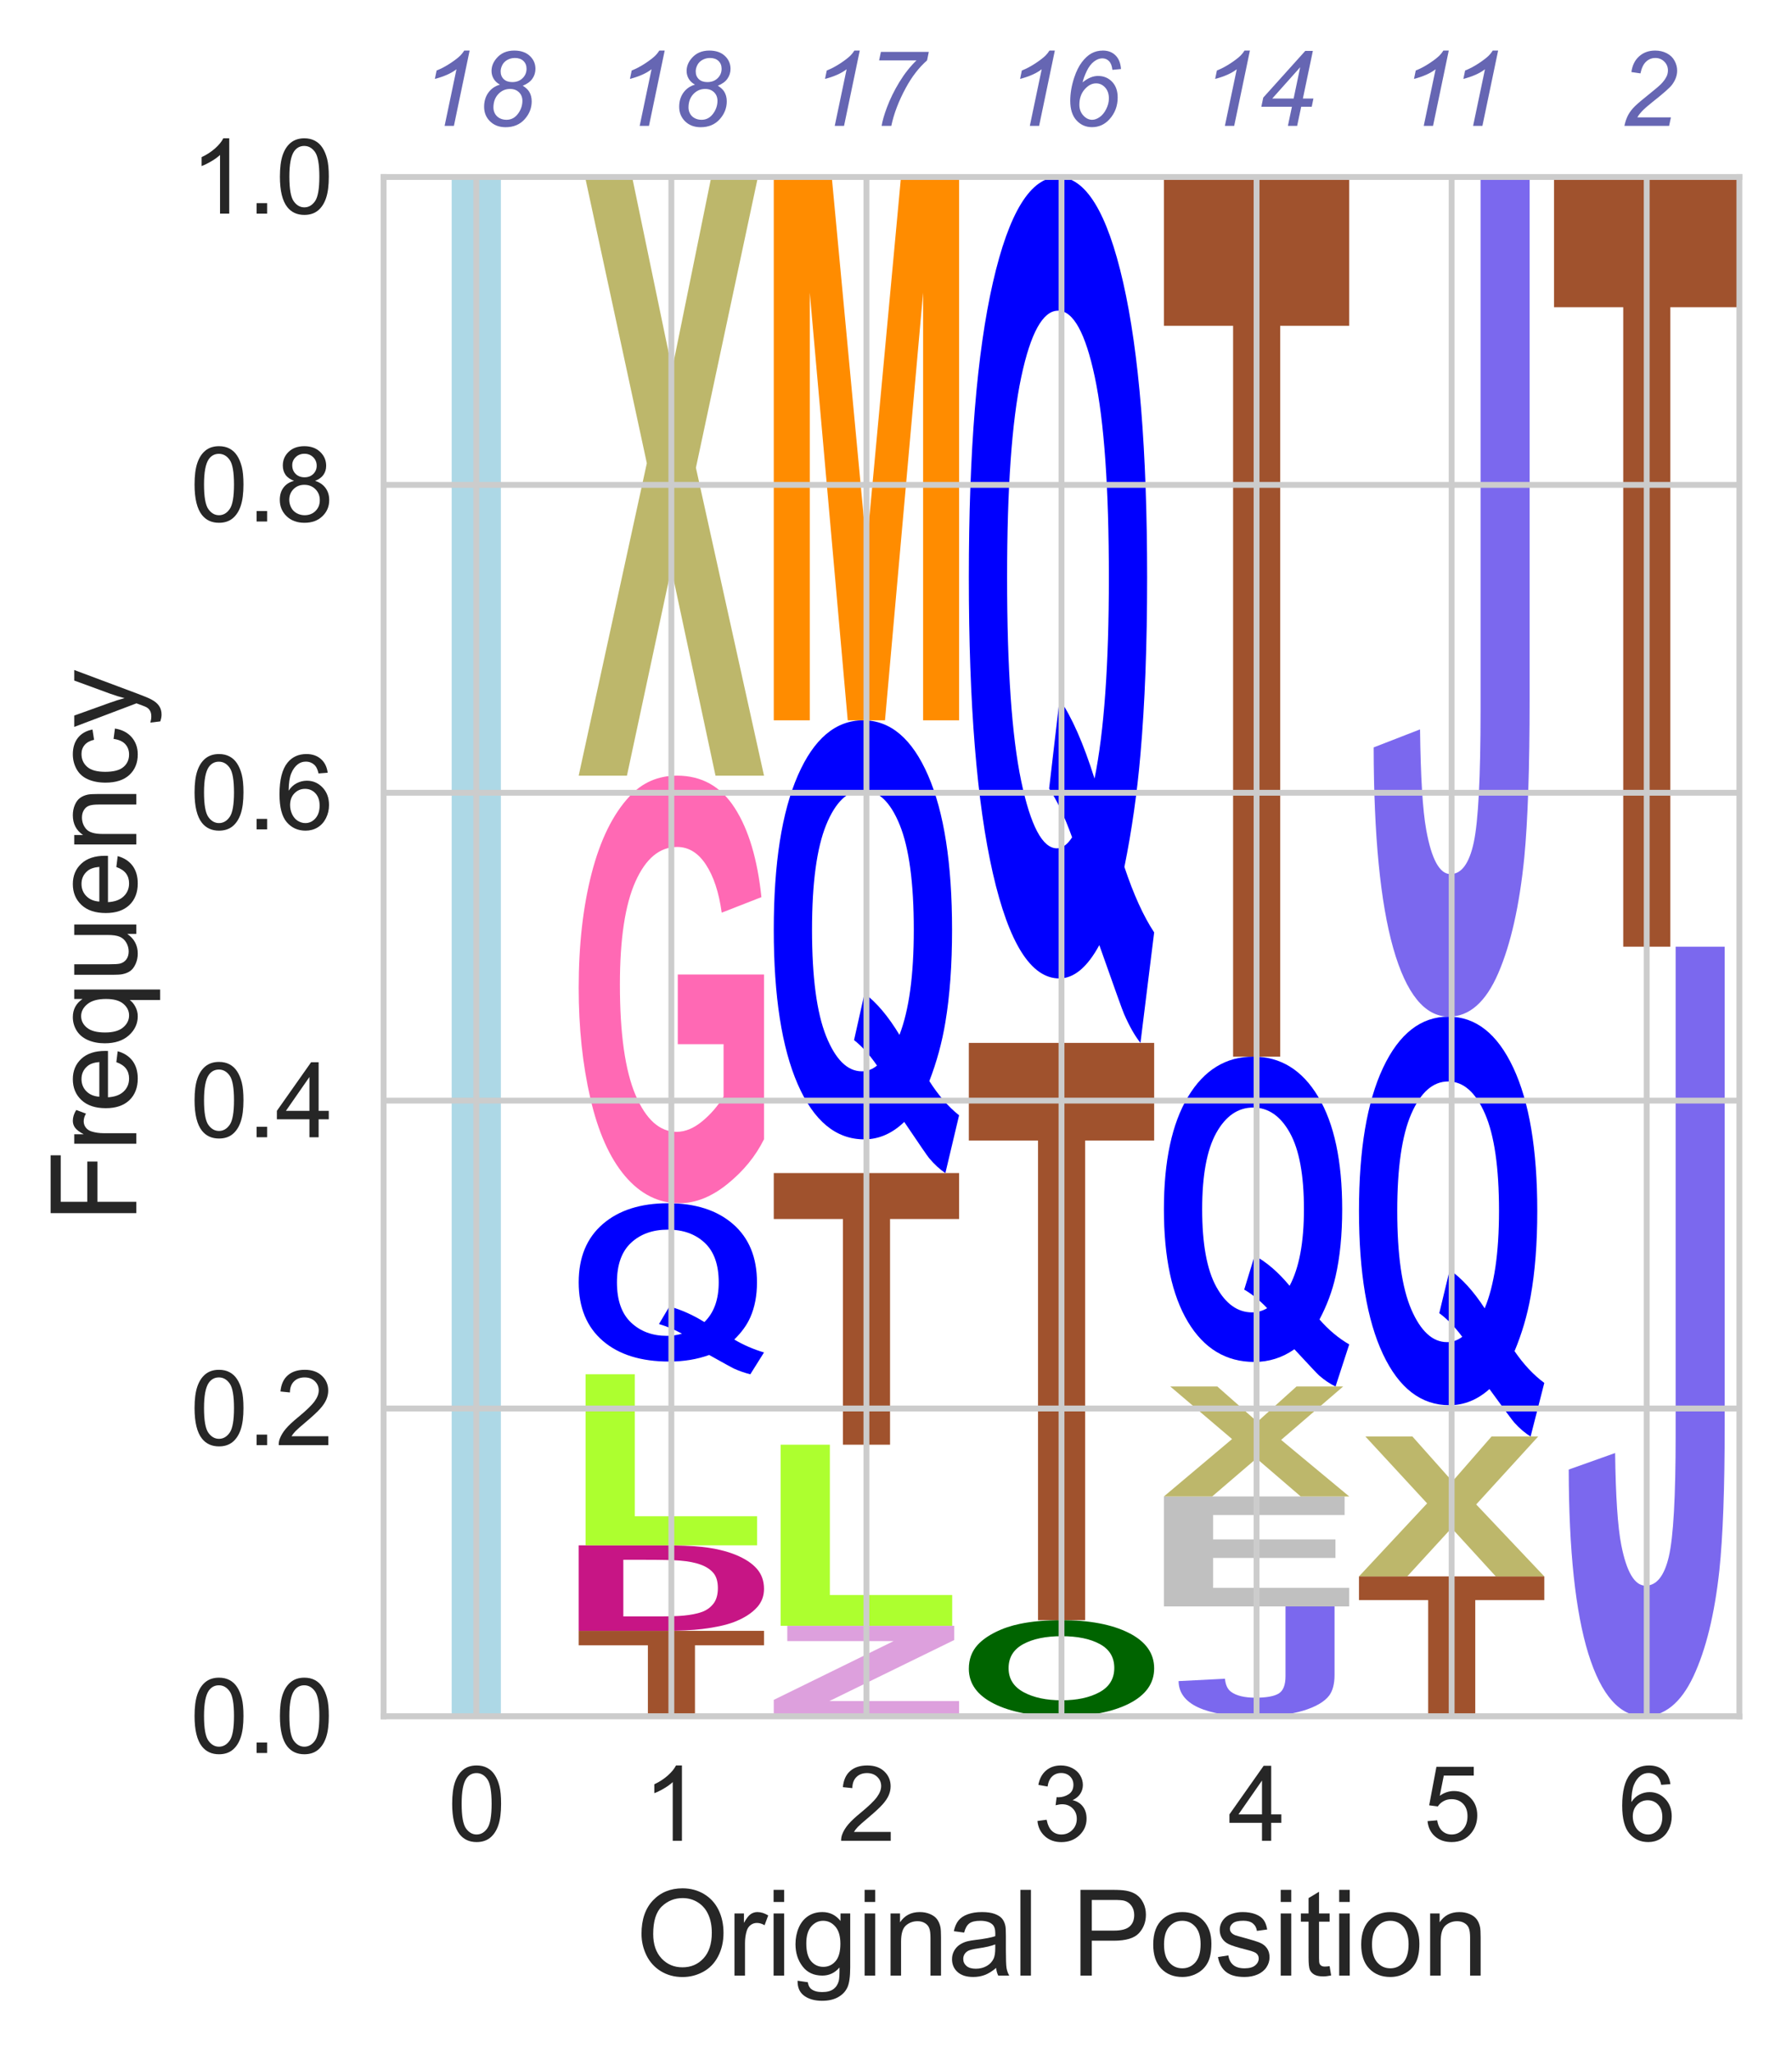 <?xml version="1.0" encoding="utf-8" standalone="no"?>
<!DOCTYPE svg PUBLIC "-//W3C//DTD SVG 1.1//EN"
  "http://www.w3.org/Graphics/SVG/1.1/DTD/svg11.dtd">
<svg xmlns:xlink="http://www.w3.org/1999/xlink" width="245.15pt" height="280.821pt" viewBox="0 0 245.15 280.821" xmlns="http://www.w3.org/2000/svg" version="1.1">
 <defs>
  <style type="text/css">*{stroke-linejoin: round; stroke-linecap: butt}</style>
 </defs>
 <g id="figure_1">
  <g id="patch_1">
   <path d="M 0 280.821 
L 245.15 280.821 
L 245.15 0 
L 0 0 
z
" style="fill: #ffffff"/>
  </g>
  <g id="axes_1">
   <g id="patch_2">
    <path d="M 52.48 234.792 
L 237.95 234.792 
L 237.95 24.215 
L 52.48 24.215 
z
" style="fill: #ffffff"/>
   </g>
   <g id="line2d_1">
    <path d="M 52.48 234.792 
L 237.95 234.792 
" clip-path="url(#p67e89dac14)" style="fill: none; stroke: #000000; stroke-width: 0.5; stroke-linecap: round"/>
   </g>
   <g id="patch_3">
    <path d="M 61.791 234.792 
L 61.791 24.215 
L 68.521 24.215 
L 68.521 234.792 
L 61.791 234.792 
z
" clip-path="url(#p67e89dac14)" style="fill: #add8e6"/>
   </g>
   <g id="patch_4">
    <path d="M 88.632 234.792 
L 88.632 225.073 
L 79.166 225.073 
L 79.166 223.094 
L 104.518 223.094 
L 104.518 225.073 
L 95.074 225.073 
L 95.074 234.792 
L 88.632 234.792 
z
" clip-path="url(#p67e89dac14)" style="fill: #a0522d"/>
   </g>
   <g id="patch_5">
    <path d="M 79.166 211.395 
L 90.324 211.395 
Q 94.1 211.395 96.081 211.617 
Q 98.742 211.921 100.636 212.695 
Q 102.538 213.468 103.528 214.59 
Q 104.518 215.711 104.518 217.355 
Q 104.518 218.801 103.594 219.845 
Q 102.458 221.122 100.352 221.911 
Q 98.761 222.511 96.061 222.846 
Q 94.041 223.094 90.654 223.094 
L 79.166 223.094 
L 79.166 211.395 
z
M 85.273 213.374 
L 85.273 221.122 
L 89.829 221.122 
Q 92.39 221.122 93.526 221.01 
Q 95.011 220.867 95.988 220.524 
Q 96.966 220.18 97.586 219.396 
Q 98.207 218.609 98.207 217.251 
Q 98.207 215.895 97.586 215.169 
Q 96.966 214.441 95.85 214.035 
Q 94.741 213.629 93.031 213.484 
Q 91.75 213.374 88.013 213.374 
L 85.273 213.374 
z
" clip-path="url(#p67e89dac14)" style="fill: #c71585"/>
   </g>
   <g id="patch_6">
    <path d="M 80.109 211.395 
L 80.109 187.997 
L 86.84 187.997 
L 86.84 207.42 
L 103.576 207.42 
L 103.576 211.395 
L 80.109 211.395 
z
" clip-path="url(#p67e89dac14)" style="fill: #adff2f"/>
   </g>
   <g id="patch_7">
    <path d="M 100.449 183.243 
Q 102.321 184.354 104.518 185.012 
L 102.646 187.997 
Q 101.498 187.714 100.399 187.216 
Q 100.158 187.115 97.016 185.355 
Q 94.545 186.256 91.54 186.256 
Q 85.74 186.256 82.451 183.412 
Q 79.166 180.568 79.166 175.425 
Q 79.166 170.296 82.462 167.448 
Q 85.757 164.6 91.403 164.6 
Q 97 164.6 100.278 167.448 
Q 103.557 170.296 103.557 175.425 
Q 103.557 178.141 102.646 180.198 
Q 101.959 181.771 100.449 183.243 
z
M 96.362 180.856 
Q 97.346 179.896 97.834 178.543 
Q 98.323 177.185 98.323 175.425 
Q 98.323 171.8 96.401 170.008 
Q 94.479 168.211 91.37 168.211 
Q 88.261 168.211 86.328 170.013 
Q 84.4 171.814 84.4 175.425 
Q 84.4 179.096 86.328 180.92 
Q 88.261 182.74 91.216 182.74 
Q 92.315 182.74 93.292 182.443 
Q 91.749 181.597 90.151 181.126 
L 91.579 178.712 
Q 94.083 179.426 96.362 180.856 
z
" clip-path="url(#p67e89dac14)" style="fill: #0000ff"/>
   </g>
   <g id="patch_8">
    <path d="M 92.721 142.842 
L 92.721 133.309 
L 104.518 133.309 
L 104.518 155.845 
Q 102.797 159.315 99.531 161.957 
Q 96.271 164.6 92.922 164.6 
Q 88.674 164.6 85.509 160.883 
Q 82.349 157.154 80.758 150.226 
Q 79.166 143.299 79.166 135.162 
Q 79.166 126.32 80.941 119.455 
Q 82.716 112.589 86.136 108.922 
Q 88.745 106.106 92.626 106.106 
Q 97.673 106.106 100.513 110.527 
Q 103.353 114.935 104.163 122.727 
L 98.732 124.851 
Q 98.158 120.689 96.573 118.282 
Q 94.993 115.861 92.626 115.861 
Q 89.041 115.861 86.923 120.615 
Q 84.805 125.357 84.805 134.692 
Q 84.805 144.769 86.946 149.807 
Q 89.094 154.832 92.573 154.832 
Q 94.295 154.832 96.022 153.425 
Q 97.75 152.017 98.986 150.017 
L 98.986 142.842 
L 92.721 142.842 
z
" clip-path="url(#p67e89dac14)" style="fill: #ff69b4"/>
   </g>
   <g id="patch_9">
    <path d="M 79.166 106.106 
L 88.488 63.364 
L 80.041 24.215 
L 86.476 24.215 
L 91.947 50.529 
L 97.304 24.215 
L 103.685 24.215 
L 95.203 63.99 
L 104.518 106.106 
L 97.881 106.106 
L 91.833 77.79 
L 85.768 106.106 
L 79.166 106.106 
z
" clip-path="url(#p67e89dac14)" style="fill: #bdb76b"/>
   </g>
   <g id="patch_10">
    <path d="M 105.853 234.792 
L 105.853 232.537 
L 122.241 224.501 
L 107.705 224.501 
L 107.705 222.405 
L 130.544 222.405 
L 130.544 224.347 
L 113.447 232.705 
L 131.205 232.705 
L 131.205 234.792 
L 105.853 234.792 
z
" clip-path="url(#p67e89dac14)" style="fill: #dda0dd"/>
   </g>
   <g id="patch_11">
    <path d="M 106.795 222.405 
L 106.795 197.632 
L 113.526 197.632 
L 113.526 218.196 
L 130.262 218.196 
L 130.262 222.405 
L 106.795 222.405 
z
" clip-path="url(#p67e89dac14)" style="fill: #adff2f"/>
   </g>
   <g id="patch_12">
    <path d="M 115.318 197.632 
L 115.318 166.758 
L 105.853 166.758 
L 105.853 160.471 
L 131.205 160.471 
L 131.205 166.758 
L 121.76 166.758 
L 121.76 197.632 
L 115.318 197.632 
z
" clip-path="url(#p67e89dac14)" style="fill: #a0522d"/>
   </g>
   <g id="patch_13">
    <path d="M 127.135 147.886 
Q 129.008 150.826 131.205 152.569 
L 129.332 160.471 
Q 128.184 159.721 127.086 158.402 
Q 126.844 158.135 123.702 153.476 
Q 121.231 155.86 118.227 155.86 
Q 112.427 155.86 109.137 148.333 
Q 105.853 140.806 105.853 127.192 
Q 105.853 113.615 109.148 106.075 
Q 112.443 98.536 118.089 98.536 
Q 123.686 98.536 126.965 106.075 
Q 130.244 113.615 130.244 127.192 
Q 130.244 134.38 129.332 139.826 
Q 128.645 143.989 127.135 147.886 
z
M 123.049 141.569 
Q 124.032 139.027 124.521 135.445 
Q 125.009 131.851 125.009 127.192 
Q 125.009 117.596 123.087 112.852 
Q 121.165 108.096 118.056 108.096 
Q 114.948 108.096 113.014 112.864 
Q 111.087 117.632 111.087 127.192 
Q 111.087 136.91 113.014 141.738 
Q 114.948 146.554 117.903 146.554 
Q 119.001 146.554 119.979 145.768 
Q 118.435 143.529 116.837 142.283 
L 118.265 135.893 
Q 120.769 137.781 123.049 141.569 
z
" clip-path="url(#p67e89dac14)" style="fill: #0000ff"/>
   </g>
   <g id="patch_14">
    <path d="M 105.853 98.536 
L 105.853 24.215 
L 113.788 24.215 
L 118.549 74.914 
L 123.258 24.215 
L 131.205 24.215 
L 131.205 98.536 
L 126.283 98.536 
L 126.283 40.033 
L 121.07 98.536 
L 115.971 98.536 
L 110.78 40.033 
L 110.78 98.536 
L 105.853 98.536 
z
" clip-path="url(#p67e89dac14)" style="fill: #ff8c00"/>
   </g>
   <g id="patch_15">
    <path d="M 132.539 228.288 
Q 132.539 226.343 133.737 225.024 
Q 134.627 224.051 136.167 223.279 
Q 137.708 222.506 139.544 222.134 
Q 141.986 221.631 145.181 221.631 
Q 150.954 221.631 154.423 223.376 
Q 157.891 225.121 157.891 228.23 
Q 157.891 231.311 154.451 233.053 
Q 151.011 234.792 145.249 234.792 
Q 139.419 234.792 135.979 233.061 
Q 132.539 231.328 132.539 228.288 
z
M 137.976 228.202 
Q 137.976 230.364 140.024 231.48 
Q 142.077 232.595 145.232 232.595 
Q 148.387 232.595 150.412 231.489 
Q 152.437 230.383 152.437 228.169 
Q 152.437 225.979 150.463 224.904 
Q 148.495 223.826 145.232 223.826 
Q 141.969 223.826 139.972 224.918 
Q 137.976 226.007 137.976 228.202 
z
" clip-path="url(#p67e89dac14)" style="fill: #006400"/>
   </g>
   <g id="patch_16">
    <path d="M 142.004 221.631 
L 142.004 156.024 
L 132.539 156.024 
L 132.539 142.665 
L 157.891 142.665 
L 157.891 156.024 
L 148.447 156.024 
L 148.447 221.631 
L 142.004 221.631 
z
" clip-path="url(#p67e89dac14)" style="fill: #a0522d"/>
   </g>
   <g id="patch_17">
    <path d="M 153.821 118.595 
Q 155.694 124.219 157.891 127.552 
L 156.018 142.665 
Q 154.87 141.23 153.772 138.707 
Q 153.53 138.198 150.389 129.288 
Q 147.917 133.847 144.913 133.847 
Q 139.113 133.847 135.823 119.452 
Q 132.539 105.056 132.539 79.019 
Q 132.539 53.052 135.834 38.634 
Q 139.13 24.215 144.776 24.215 
Q 150.372 24.215 153.651 38.634 
Q 156.93 53.052 156.93 79.019 
Q 156.93 92.767 156.018 103.181 
Q 155.332 111.143 153.821 118.595 
z
M 149.735 106.514 
Q 150.718 101.654 151.207 94.803 
Q 151.696 87.93 151.696 79.019 
Q 151.696 60.666 149.774 51.594 
Q 147.851 42.499 144.743 42.499 
Q 141.634 42.499 139.701 51.617 
Q 137.773 60.736 137.773 79.019 
Q 137.773 97.604 139.701 106.838 
Q 141.634 116.049 144.589 116.049 
Q 145.687 116.049 146.665 114.545 
Q 145.122 110.263 143.523 107.88 
L 144.951 95.66 
Q 147.456 99.27 149.735 106.514 
z
" clip-path="url(#p67e89dac14)" style="fill: #0000ff"/>
   </g>
   <g id="patch_18">
    <path d="M 175.86 219.751 
L 182.569 219.751 
L 182.569 229.113 
Q 182.569 230.947 181.841 231.938 
Q 180.859 233.23 178.29 234.011 
Q 175.722 234.792 171.516 234.792 
Q 166.582 234.792 163.919 233.569 
Q 161.263 232.342 161.234 229.969 
L 167.579 229.646 
Q 167.695 230.918 168.423 231.444 
Q 169.515 232.239 171.741 232.239 
Q 173.997 232.239 174.928 231.67 
Q 175.86 231.099 175.86 229.304 
L 175.86 219.751 
z
" clip-path="url(#p67e89dac14)" style="fill: #7b68ee"/>
   </g>
   <g id="patch_19">
    <path d="M 159.225 219.751 
L 159.225 204.71 
L 183.944 204.71 
L 183.944 207.254 
L 165.956 207.254 
L 165.956 210.587 
L 182.693 210.587 
L 182.693 213.122 
L 165.956 213.122 
L 165.956 217.216 
L 184.577 217.216 
L 184.577 219.751 
L 159.225 219.751 
z
" clip-path="url(#p67e89dac14)" style="fill: #c0c0c0"/>
   </g>
   <g id="patch_20">
    <path d="M 159.225 204.71 
L 168.547 196.859 
L 160.1 189.669 
L 166.535 189.669 
L 172.006 194.502 
L 177.363 189.669 
L 183.744 189.669 
L 175.262 196.974 
L 184.577 204.71 
L 177.94 204.71 
L 171.892 199.509 
L 165.827 204.71 
L 159.225 204.71 
z
" clip-path="url(#p67e89dac14)" style="fill: #bdb76b"/>
   </g>
   <g id="patch_21">
    <path d="M 180.508 180.499 
Q 182.38 182.642 184.577 183.911 
L 182.704 189.669 
Q 181.557 189.122 180.458 188.161 
Q 180.217 187.967 177.075 184.573 
Q 174.603 186.309 171.599 186.309 
Q 165.799 186.309 162.51 180.825 
Q 159.225 175.341 159.225 165.423 
Q 159.225 155.53 162.521 150.038 
Q 165.816 144.545 171.462 144.545 
Q 177.059 144.545 180.337 150.038 
Q 183.616 155.53 183.616 165.423 
Q 183.616 170.66 182.704 174.627 
Q 182.018 177.66 180.508 180.499 
z
M 176.421 175.897 
Q 177.405 174.045 177.893 171.436 
Q 178.382 168.817 178.382 165.423 
Q 178.382 158.431 176.46 154.975 
Q 174.538 151.51 171.429 151.51 
Q 168.32 151.51 166.387 154.984 
Q 164.459 158.458 164.459 165.423 
Q 164.459 172.503 166.387 176.02 
Q 168.32 179.529 171.275 179.529 
Q 172.374 179.529 173.351 178.956 
Q 171.808 177.325 170.21 176.417 
L 171.638 171.762 
Q 174.142 173.137 176.421 175.897 
z
" clip-path="url(#p67e89dac14)" style="fill: #0000ff"/>
   </g>
   <g id="patch_22">
    <path d="M 168.691 144.545 
L 168.691 44.572 
L 159.225 44.572 
L 159.225 24.215 
L 184.577 24.215 
L 184.577 44.572 
L 175.133 44.572 
L 175.133 144.545 
L 168.691 144.545 
z
" clip-path="url(#p67e89dac14)" style="fill: #a0522d"/>
   </g>
   <g id="patch_23">
    <path d="M 195.377 234.792 
L 195.377 218.888 
L 185.912 218.888 
L 185.912 215.649 
L 211.264 215.649 
L 211.264 218.888 
L 201.819 218.888 
L 201.819 234.792 
L 195.377 234.792 
z
" clip-path="url(#p67e89dac14)" style="fill: #a0522d"/>
   </g>
   <g id="patch_24">
    <path d="M 185.912 215.649 
L 195.233 205.657 
L 186.787 196.506 
L 193.221 196.506 
L 198.692 202.657 
L 204.049 196.506 
L 210.43 196.506 
L 201.948 205.803 
L 211.264 215.649 
L 204.627 215.649 
L 198.579 209.03 
L 192.513 215.649 
L 185.912 215.649 
z
" clip-path="url(#p67e89dac14)" style="fill: #bdb76b"/>
   </g>
   <g id="patch_25">
    <path d="M 207.194 184.835 
Q 209.067 187.562 211.264 189.178 
L 209.391 196.506 
Q 208.243 195.81 207.145 194.587 
Q 206.903 194.34 203.761 190.02 
Q 201.29 192.23 198.286 192.23 
Q 192.486 192.23 189.196 185.251 
Q 185.912 178.271 185.912 165.647 
Q 185.912 153.057 189.207 146.066 
Q 192.502 139.075 198.148 139.075 
Q 203.745 139.075 207.024 146.066 
Q 210.303 153.057 210.303 165.647 
Q 210.303 172.313 209.391 177.362 
Q 208.704 181.222 207.194 184.835 
z
M 203.108 178.978 
Q 204.091 176.622 204.58 173.3 
Q 205.068 169.967 205.068 165.647 
Q 205.068 156.749 203.146 152.35 
Q 201.224 147.94 198.115 147.94 
Q 195.007 147.94 193.073 152.361 
Q 191.146 156.782 191.146 165.647 
Q 191.146 174.658 193.073 179.135 
Q 195.007 183.601 197.962 183.601 
Q 199.06 183.601 200.038 182.872 
Q 198.494 180.796 196.896 179.64 
L 198.324 173.715 
Q 200.828 175.466 203.108 178.978 
z
" clip-path="url(#p67e89dac14)" style="fill: #0000ff"/>
   </g>
   <g id="patch_26">
    <path d="M 202.546 24.215 
L 209.255 24.215 
L 209.255 95.71 
Q 209.255 109.713 208.528 117.282 
Q 207.545 127.143 204.977 133.109 
Q 202.408 139.075 198.202 139.075 
Q 193.268 139.075 190.605 129.732 
Q 187.949 120.363 187.92 102.243 
L 194.265 99.778 
Q 194.382 109.491 195.109 113.51 
Q 196.201 119.574 198.428 119.574 
Q 200.683 119.574 201.615 115.235 
Q 202.546 110.872 202.546 97.164 
L 202.546 24.215 
z
" clip-path="url(#p67e89dac14)" style="fill: #7b68ee"/>
   </g>
   <g id="patch_27">
    <path d="M 229.233 129.504 
L 235.942 129.504 
L 235.942 195.041 
Q 235.942 207.877 235.214 214.815 
Q 234.232 223.854 231.663 229.323 
Q 229.094 234.792 224.888 234.792 
Q 219.955 234.792 217.291 226.227 
Q 214.635 217.64 214.606 201.029 
L 220.952 198.77 
Q 221.068 207.674 221.796 211.357 
Q 222.887 216.916 225.114 216.916 
Q 227.37 216.916 228.301 212.939 
Q 229.233 208.939 229.233 196.374 
L 229.233 129.504 
z
" clip-path="url(#p67e89dac14)" style="fill: #7b68ee"/>
   </g>
   <g id="patch_28">
    <path d="M 222.063 129.504 
L 222.063 42.027 
L 212.598 42.027 
L 212.598 24.215 
L 237.95 24.215 
L 237.95 42.027 
L 228.506 42.027 
L 228.506 129.504 
L 222.063 129.504 
z
" clip-path="url(#p67e89dac14)" style="fill: #a0522d"/>
   </g>
   <g id="matplotlib.axis_1">
    <g id="xtick_1">
     <g id="line2d_2">
      <path d="M 65.156 234.792 
L 65.156 24.215 
" clip-path="url(#p67e89dac14)" style="fill: none; stroke: #cccccc; stroke-width: 0.8; stroke-linecap: round"/>
     </g>
     <g id="text_1">
      <!-- 0 -->
      <g style="fill: #262626" transform="translate(61.263 251.813) scale(0.14 -0.14)">
       <defs>
        <path id="ArialMT-30" d="M 266 2259 
Q 266 3072 433 3567 
Q 600 4063 929 4331 
Q 1259 4600 1759 4600 
Q 2128 4600 2406 4451 
Q 2684 4303 2865 4023 
Q 3047 3744 3150 3342 
Q 3253 2941 3253 2259 
Q 3253 1453 3087 958 
Q 2922 463 2592 192 
Q 2263 -78 1759 -78 
Q 1097 -78 719 397 
Q 266 969 266 2259 
z
M 844 2259 
Q 844 1131 1108 757 
Q 1372 384 1759 384 
Q 2147 384 2411 759 
Q 2675 1134 2675 2259 
Q 2675 3391 2411 3762 
Q 2147 4134 1753 4134 
Q 1366 4134 1134 3806 
Q 844 3388 844 2259 
z
" transform="scale(0.016)"/>
       </defs>
       <use xlink:href="#ArialMT-30"/>
      </g>
     </g>
    </g>
    <g id="xtick_2">
     <g id="line2d_3">
      <path d="M 91.842 234.792 
L 91.842 24.215 
" clip-path="url(#p67e89dac14)" style="fill: none; stroke: #cccccc; stroke-width: 0.8; stroke-linecap: round"/>
     </g>
     <g id="text_2">
      <!-- 1 -->
      <g style="fill: #262626" transform="translate(87.95 251.813) scale(0.14 -0.14)">
       <defs>
        <path id="ArialMT-31" d="M 2384 0 
L 1822 0 
L 1822 3584 
Q 1619 3391 1289 3197 
Q 959 3003 697 2906 
L 697 3450 
Q 1169 3672 1522 3987 
Q 1875 4303 2022 4600 
L 2384 4600 
L 2384 0 
z
" transform="scale(0.016)"/>
       </defs>
       <use xlink:href="#ArialMT-31"/>
      </g>
     </g>
    </g>
    <g id="xtick_3">
     <g id="line2d_4">
      <path d="M 118.529 234.792 
L 118.529 24.215 
" clip-path="url(#p67e89dac14)" style="fill: none; stroke: #cccccc; stroke-width: 0.8; stroke-linecap: round"/>
     </g>
     <g id="text_3">
      <!-- 2 -->
      <g style="fill: #262626" transform="translate(114.636 251.813) scale(0.14 -0.14)">
       <defs>
        <path id="ArialMT-32" d="M 3222 541 
L 3222 0 
L 194 0 
Q 188 203 259 391 
Q 375 700 629 1000 
Q 884 1300 1366 1694 
Q 2113 2306 2375 2664 
Q 2638 3022 2638 3341 
Q 2638 3675 2398 3904 
Q 2159 4134 1775 4134 
Q 1369 4134 1125 3890 
Q 881 3647 878 3216 
L 300 3275 
Q 359 3922 746 4261 
Q 1134 4600 1788 4600 
Q 2447 4600 2831 4234 
Q 3216 3869 3216 3328 
Q 3216 3053 3103 2787 
Q 2991 2522 2730 2228 
Q 2469 1934 1863 1422 
Q 1356 997 1212 845 
Q 1069 694 975 541 
L 3222 541 
z
" transform="scale(0.016)"/>
       </defs>
       <use xlink:href="#ArialMT-32"/>
      </g>
     </g>
    </g>
    <g id="xtick_4">
     <g id="line2d_5">
      <path d="M 145.215 234.792 
L 145.215 24.215 
" clip-path="url(#p67e89dac14)" style="fill: none; stroke: #cccccc; stroke-width: 0.8; stroke-linecap: round"/>
     </g>
     <g id="text_4">
      <!-- 3 -->
      <g style="fill: #262626" transform="translate(141.322 251.813) scale(0.14 -0.14)">
       <defs>
        <path id="ArialMT-33" d="M 269 1209 
L 831 1284 
Q 928 806 1161 595 
Q 1394 384 1728 384 
Q 2125 384 2398 659 
Q 2672 934 2672 1341 
Q 2672 1728 2419 1979 
Q 2166 2231 1775 2231 
Q 1616 2231 1378 2169 
L 1441 2663 
Q 1497 2656 1531 2656 
Q 1891 2656 2178 2843 
Q 2466 3031 2466 3422 
Q 2466 3731 2256 3934 
Q 2047 4138 1716 4138 
Q 1388 4138 1169 3931 
Q 950 3725 888 3313 
L 325 3413 
Q 428 3978 793 4289 
Q 1159 4600 1703 4600 
Q 2078 4600 2393 4439 
Q 2709 4278 2876 4000 
Q 3044 3722 3044 3409 
Q 3044 3113 2884 2869 
Q 2725 2625 2413 2481 
Q 2819 2388 3044 2092 
Q 3269 1797 3269 1353 
Q 3269 753 2831 336 
Q 2394 -81 1725 -81 
Q 1122 -81 723 278 
Q 325 638 269 1209 
z
" transform="scale(0.016)"/>
       </defs>
       <use xlink:href="#ArialMT-33"/>
      </g>
     </g>
    </g>
    <g id="xtick_5">
     <g id="line2d_6">
      <path d="M 171.901 234.792 
L 171.901 24.215 
" clip-path="url(#p67e89dac14)" style="fill: none; stroke: #cccccc; stroke-width: 0.8; stroke-linecap: round"/>
     </g>
     <g id="text_5">
      <!-- 4 -->
      <g style="fill: #262626" transform="translate(168.009 251.813) scale(0.14 -0.14)">
       <defs>
        <path id="ArialMT-34" d="M 2069 0 
L 2069 1097 
L 81 1097 
L 81 1613 
L 2172 4581 
L 2631 4581 
L 2631 1613 
L 3250 1613 
L 3250 1097 
L 2631 1097 
L 2631 0 
L 2069 0 
z
M 2069 1613 
L 2069 3678 
L 634 1613 
L 2069 1613 
z
" transform="scale(0.016)"/>
       </defs>
       <use xlink:href="#ArialMT-34"/>
      </g>
     </g>
    </g>
    <g id="xtick_6">
     <g id="line2d_7">
      <path d="M 198.588 234.792 
L 198.588 24.215 
" clip-path="url(#p67e89dac14)" style="fill: none; stroke: #cccccc; stroke-width: 0.8; stroke-linecap: round"/>
     </g>
     <g id="text_6">
      <!-- 5 -->
      <g style="fill: #262626" transform="translate(194.695 251.813) scale(0.14 -0.14)">
       <defs>
        <path id="ArialMT-35" d="M 266 1200 
L 856 1250 
Q 922 819 1161 601 
Q 1400 384 1738 384 
Q 2144 384 2425 690 
Q 2706 997 2706 1503 
Q 2706 1984 2436 2262 
Q 2166 2541 1728 2541 
Q 1456 2541 1237 2417 
Q 1019 2294 894 2097 
L 366 2166 
L 809 4519 
L 3088 4519 
L 3088 3981 
L 1259 3981 
L 1013 2750 
Q 1425 3038 1878 3038 
Q 2478 3038 2890 2622 
Q 3303 2206 3303 1553 
Q 3303 931 2941 478 
Q 2500 -78 1738 -78 
Q 1113 -78 717 272 
Q 322 622 266 1200 
z
" transform="scale(0.016)"/>
       </defs>
       <use xlink:href="#ArialMT-35"/>
      </g>
     </g>
    </g>
    <g id="xtick_7">
     <g id="line2d_8">
      <path d="M 225.274 234.792 
L 225.274 24.215 
" clip-path="url(#p67e89dac14)" style="fill: none; stroke: #cccccc; stroke-width: 0.8; stroke-linecap: round"/>
     </g>
     <g id="text_7">
      <!-- 6 -->
      <g style="fill: #262626" transform="translate(221.381 251.813) scale(0.14 -0.14)">
       <defs>
        <path id="ArialMT-36" d="M 3184 3459 
L 2625 3416 
Q 2550 3747 2413 3897 
Q 2184 4138 1850 4138 
Q 1581 4138 1378 3988 
Q 1113 3794 959 3422 
Q 806 3050 800 2363 
Q 1003 2672 1297 2822 
Q 1591 2972 1913 2972 
Q 2475 2972 2870 2558 
Q 3266 2144 3266 1488 
Q 3266 1056 3080 686 
Q 2894 316 2569 119 
Q 2244 -78 1831 -78 
Q 1128 -78 684 439 
Q 241 956 241 2144 
Q 241 3472 731 4075 
Q 1159 4600 1884 4600 
Q 2425 4600 2770 4297 
Q 3116 3994 3184 3459 
z
M 888 1484 
Q 888 1194 1011 928 
Q 1134 663 1356 523 
Q 1578 384 1822 384 
Q 2178 384 2434 671 
Q 2691 959 2691 1453 
Q 2691 1928 2437 2201 
Q 2184 2475 1800 2475 
Q 1419 2475 1153 2201 
Q 888 1928 888 1484 
z
" transform="scale(0.016)"/>
       </defs>
       <use xlink:href="#ArialMT-36"/>
      </g>
     </g>
    </g>
    <g id="text_8">
     <!-- Original Position -->
     <g style="fill: #262626" transform="translate(86.968 270.253) scale(0.16 -0.16)">
      <defs>
       <path id="ArialMT-4f" d="M 309 2231 
Q 309 3372 921 4017 
Q 1534 4663 2503 4663 
Q 3138 4663 3647 4359 
Q 4156 4056 4423 3514 
Q 4691 2972 4691 2284 
Q 4691 1588 4409 1038 
Q 4128 488 3612 205 
Q 3097 -78 2500 -78 
Q 1853 -78 1343 234 
Q 834 547 571 1087 
Q 309 1628 309 2231 
z
M 934 2222 
Q 934 1394 1379 917 
Q 1825 441 2497 441 
Q 3181 441 3623 922 
Q 4066 1403 4066 2288 
Q 4066 2847 3877 3264 
Q 3688 3681 3323 3911 
Q 2959 4141 2506 4141 
Q 1863 4141 1398 3698 
Q 934 3256 934 2222 
z
" transform="scale(0.016)"/>
       <path id="ArialMT-72" d="M 416 0 
L 416 3319 
L 922 3319 
L 922 2816 
Q 1116 3169 1280 3281 
Q 1444 3394 1641 3394 
Q 1925 3394 2219 3213 
L 2025 2691 
Q 1819 2813 1613 2813 
Q 1428 2813 1281 2702 
Q 1134 2591 1072 2394 
Q 978 2094 978 1738 
L 978 0 
L 416 0 
z
" transform="scale(0.016)"/>
       <path id="ArialMT-69" d="M 425 3934 
L 425 4581 
L 988 4581 
L 988 3934 
L 425 3934 
z
M 425 0 
L 425 3319 
L 988 3319 
L 988 0 
L 425 0 
z
" transform="scale(0.016)"/>
       <path id="ArialMT-67" d="M 319 -275 
L 866 -356 
Q 900 -609 1056 -725 
Q 1266 -881 1628 -881 
Q 2019 -881 2231 -725 
Q 2444 -569 2519 -288 
Q 2563 -116 2559 434 
Q 2191 0 1641 0 
Q 956 0 581 494 
Q 206 988 206 1678 
Q 206 2153 378 2554 
Q 550 2956 876 3175 
Q 1203 3394 1644 3394 
Q 2231 3394 2613 2919 
L 2613 3319 
L 3131 3319 
L 3131 450 
Q 3131 -325 2973 -648 
Q 2816 -972 2473 -1159 
Q 2131 -1347 1631 -1347 
Q 1038 -1347 672 -1080 
Q 306 -813 319 -275 
z
M 784 1719 
Q 784 1066 1043 766 
Q 1303 466 1694 466 
Q 2081 466 2343 764 
Q 2606 1063 2606 1700 
Q 2606 2309 2336 2618 
Q 2066 2928 1684 2928 
Q 1309 2928 1046 2623 
Q 784 2319 784 1719 
z
" transform="scale(0.016)"/>
       <path id="ArialMT-6e" d="M 422 0 
L 422 3319 
L 928 3319 
L 928 2847 
Q 1294 3394 1984 3394 
Q 2284 3394 2536 3286 
Q 2788 3178 2913 3003 
Q 3038 2828 3088 2588 
Q 3119 2431 3119 2041 
L 3119 0 
L 2556 0 
L 2556 2019 
Q 2556 2363 2490 2533 
Q 2425 2703 2258 2804 
Q 2091 2906 1866 2906 
Q 1506 2906 1245 2678 
Q 984 2450 984 1813 
L 984 0 
L 422 0 
z
" transform="scale(0.016)"/>
       <path id="ArialMT-61" d="M 2588 409 
Q 2275 144 1986 34 
Q 1697 -75 1366 -75 
Q 819 -75 525 192 
Q 231 459 231 875 
Q 231 1119 342 1320 
Q 453 1522 633 1644 
Q 813 1766 1038 1828 
Q 1203 1872 1538 1913 
Q 2219 1994 2541 2106 
Q 2544 2222 2544 2253 
Q 2544 2597 2384 2738 
Q 2169 2928 1744 2928 
Q 1347 2928 1158 2789 
Q 969 2650 878 2297 
L 328 2372 
Q 403 2725 575 2942 
Q 747 3159 1072 3276 
Q 1397 3394 1825 3394 
Q 2250 3394 2515 3294 
Q 2781 3194 2906 3042 
Q 3031 2891 3081 2659 
Q 3109 2516 3109 2141 
L 3109 1391 
Q 3109 606 3145 398 
Q 3181 191 3288 0 
L 2700 0 
Q 2613 175 2588 409 
z
M 2541 1666 
Q 2234 1541 1622 1453 
Q 1275 1403 1131 1340 
Q 988 1278 909 1158 
Q 831 1038 831 891 
Q 831 666 1001 516 
Q 1172 366 1500 366 
Q 1825 366 2078 508 
Q 2331 650 2450 897 
Q 2541 1088 2541 1459 
L 2541 1666 
z
" transform="scale(0.016)"/>
       <path id="ArialMT-6c" d="M 409 0 
L 409 4581 
L 972 4581 
L 972 0 
L 409 0 
z
" transform="scale(0.016)"/>
       <path id="ArialMT-20" transform="scale(0.016)"/>
       <path id="ArialMT-50" d="M 494 0 
L 494 4581 
L 2222 4581 
Q 2678 4581 2919 4538 
Q 3256 4481 3484 4323 
Q 3713 4166 3852 3881 
Q 3991 3597 3991 3256 
Q 3991 2672 3619 2267 
Q 3247 1863 2275 1863 
L 1100 1863 
L 1100 0 
L 494 0 
z
M 1100 2403 
L 2284 2403 
Q 2872 2403 3119 2622 
Q 3366 2841 3366 3238 
Q 3366 3525 3220 3729 
Q 3075 3934 2838 4000 
Q 2684 4041 2272 4041 
L 1100 4041 
L 1100 2403 
z
" transform="scale(0.016)"/>
       <path id="ArialMT-6f" d="M 213 1659 
Q 213 2581 725 3025 
Q 1153 3394 1769 3394 
Q 2453 3394 2887 2945 
Q 3322 2497 3322 1706 
Q 3322 1066 3130 698 
Q 2938 331 2570 128 
Q 2203 -75 1769 -75 
Q 1072 -75 642 372 
Q 213 819 213 1659 
z
M 791 1659 
Q 791 1022 1069 705 
Q 1347 388 1769 388 
Q 2188 388 2466 706 
Q 2744 1025 2744 1678 
Q 2744 2294 2464 2611 
Q 2184 2928 1769 2928 
Q 1347 2928 1069 2612 
Q 791 2297 791 1659 
z
" transform="scale(0.016)"/>
       <path id="ArialMT-73" d="M 197 991 
L 753 1078 
Q 800 744 1014 566 
Q 1228 388 1613 388 
Q 2000 388 2187 545 
Q 2375 703 2375 916 
Q 2375 1106 2209 1216 
Q 2094 1291 1634 1406 
Q 1016 1563 777 1677 
Q 538 1791 414 1992 
Q 291 2194 291 2438 
Q 291 2659 392 2848 
Q 494 3038 669 3163 
Q 800 3259 1026 3326 
Q 1253 3394 1513 3394 
Q 1903 3394 2198 3281 
Q 2494 3169 2634 2976 
Q 2775 2784 2828 2463 
L 2278 2388 
Q 2241 2644 2061 2787 
Q 1881 2931 1553 2931 
Q 1166 2931 1000 2803 
Q 834 2675 834 2503 
Q 834 2394 903 2306 
Q 972 2216 1119 2156 
Q 1203 2125 1616 2013 
Q 2213 1853 2448 1751 
Q 2684 1650 2818 1456 
Q 2953 1263 2953 975 
Q 2953 694 2789 445 
Q 2625 197 2315 61 
Q 2006 -75 1616 -75 
Q 969 -75 630 194 
Q 291 463 197 991 
z
" transform="scale(0.016)"/>
       <path id="ArialMT-74" d="M 1650 503 
L 1731 6 
Q 1494 -44 1306 -44 
Q 1000 -44 831 53 
Q 663 150 594 308 
Q 525 466 525 972 
L 525 2881 
L 113 2881 
L 113 3319 
L 525 3319 
L 525 4141 
L 1084 4478 
L 1084 3319 
L 1650 3319 
L 1650 2881 
L 1084 2881 
L 1084 941 
Q 1084 700 1114 631 
Q 1144 563 1211 522 
Q 1278 481 1403 481 
Q 1497 481 1650 503 
z
" transform="scale(0.016)"/>
      </defs>
      <use xlink:href="#ArialMT-4f"/>
      <use xlink:href="#ArialMT-72" transform="translate(77.783 0)"/>
      <use xlink:href="#ArialMT-69" transform="translate(111.084 0)"/>
      <use xlink:href="#ArialMT-67" transform="translate(133.301 0)"/>
      <use xlink:href="#ArialMT-69" transform="translate(188.916 0)"/>
      <use xlink:href="#ArialMT-6e" transform="translate(211.133 0)"/>
      <use xlink:href="#ArialMT-61" transform="translate(266.748 0)"/>
      <use xlink:href="#ArialMT-6c" transform="translate(322.363 0)"/>
      <use xlink:href="#ArialMT-20" transform="translate(344.58 0)"/>
      <use xlink:href="#ArialMT-50" transform="translate(372.363 0)"/>
      <use xlink:href="#ArialMT-6f" transform="translate(439.062 0)"/>
      <use xlink:href="#ArialMT-73" transform="translate(494.678 0)"/>
      <use xlink:href="#ArialMT-69" transform="translate(544.678 0)"/>
      <use xlink:href="#ArialMT-74" transform="translate(566.895 0)"/>
      <use xlink:href="#ArialMT-69" transform="translate(594.678 0)"/>
      <use xlink:href="#ArialMT-6f" transform="translate(616.895 0)"/>
      <use xlink:href="#ArialMT-6e" transform="translate(672.51 0)"/>
     </g>
    </g>
   </g>
   <g id="matplotlib.axis_2">
    <g id="ytick_1">
     <g id="line2d_9">
      <path d="M 52.48 234.792 
L 237.95 234.792 
" clip-path="url(#p67e89dac14)" style="fill: none; stroke: #cccccc; stroke-width: 0.8; stroke-linecap: round"/>
     </g>
     <g id="text_9">
      <!-- 0.0 -->
      <g style="fill: #262626" transform="translate(26.02 239.803) scale(0.14 -0.14)">
       <defs>
        <path id="ArialMT-2e" d="M 581 0 
L 581 641 
L 1222 641 
L 1222 0 
L 581 0 
z
" transform="scale(0.016)"/>
       </defs>
       <use xlink:href="#ArialMT-30"/>
       <use xlink:href="#ArialMT-2e" transform="translate(55.615 0)"/>
       <use xlink:href="#ArialMT-30" transform="translate(83.398 0)"/>
      </g>
     </g>
    </g>
    <g id="ytick_2">
     <g id="line2d_10">
      <path d="M 52.48 192.677 
L 237.95 192.677 
" clip-path="url(#p67e89dac14)" style="fill: none; stroke: #cccccc; stroke-width: 0.8; stroke-linecap: round"/>
     </g>
     <g id="text_10">
      <!-- 0.2 -->
      <g style="fill: #262626" transform="translate(26.02 197.687) scale(0.14 -0.14)">
       <use xlink:href="#ArialMT-30"/>
       <use xlink:href="#ArialMT-2e" transform="translate(55.615 0)"/>
       <use xlink:href="#ArialMT-32" transform="translate(83.398 0)"/>
      </g>
     </g>
    </g>
    <g id="ytick_3">
     <g id="line2d_11">
      <path d="M 52.48 150.561 
L 237.95 150.561 
" clip-path="url(#p67e89dac14)" style="fill: none; stroke: #cccccc; stroke-width: 0.8; stroke-linecap: round"/>
     </g>
     <g id="text_11">
      <!-- 0.4 -->
      <g style="fill: #262626" transform="translate(26.02 155.572) scale(0.14 -0.14)">
       <use xlink:href="#ArialMT-30"/>
       <use xlink:href="#ArialMT-2e" transform="translate(55.615 0)"/>
       <use xlink:href="#ArialMT-34" transform="translate(83.398 0)"/>
      </g>
     </g>
    </g>
    <g id="ytick_4">
     <g id="line2d_12">
      <path d="M 52.48 108.446 
L 237.95 108.446 
" clip-path="url(#p67e89dac14)" style="fill: none; stroke: #cccccc; stroke-width: 0.8; stroke-linecap: round"/>
     </g>
     <g id="text_12">
      <!-- 0.6 -->
      <g style="fill: #262626" transform="translate(26.02 113.456) scale(0.14 -0.14)">
       <use xlink:href="#ArialMT-30"/>
       <use xlink:href="#ArialMT-2e" transform="translate(55.615 0)"/>
       <use xlink:href="#ArialMT-36" transform="translate(83.398 0)"/>
      </g>
     </g>
    </g>
    <g id="ytick_5">
     <g id="line2d_13">
      <path d="M 52.48 66.33 
L 237.95 66.33 
" clip-path="url(#p67e89dac14)" style="fill: none; stroke: #cccccc; stroke-width: 0.8; stroke-linecap: round"/>
     </g>
     <g id="text_13">
      <!-- 0.8 -->
      <g style="fill: #262626" transform="translate(26.02 71.341) scale(0.14 -0.14)">
       <defs>
        <path id="ArialMT-38" d="M 1131 2484 
Q 781 2613 612 2850 
Q 444 3088 444 3419 
Q 444 3919 803 4259 
Q 1163 4600 1759 4600 
Q 2359 4600 2725 4251 
Q 3091 3903 3091 3403 
Q 3091 3084 2923 2848 
Q 2756 2613 2416 2484 
Q 2838 2347 3058 2040 
Q 3278 1734 3278 1309 
Q 3278 722 2862 322 
Q 2447 -78 1769 -78 
Q 1091 -78 675 323 
Q 259 725 259 1325 
Q 259 1772 486 2073 
Q 713 2375 1131 2484 
z
M 1019 3438 
Q 1019 3113 1228 2906 
Q 1438 2700 1772 2700 
Q 2097 2700 2305 2904 
Q 2513 3109 2513 3406 
Q 2513 3716 2298 3927 
Q 2084 4138 1766 4138 
Q 1444 4138 1231 3931 
Q 1019 3725 1019 3438 
z
M 838 1322 
Q 838 1081 952 856 
Q 1066 631 1291 507 
Q 1516 384 1775 384 
Q 2178 384 2440 643 
Q 2703 903 2703 1303 
Q 2703 1709 2433 1975 
Q 2163 2241 1756 2241 
Q 1359 2241 1098 1978 
Q 838 1716 838 1322 
z
" transform="scale(0.016)"/>
       </defs>
       <use xlink:href="#ArialMT-30"/>
       <use xlink:href="#ArialMT-2e" transform="translate(55.615 0)"/>
       <use xlink:href="#ArialMT-38" transform="translate(83.398 0)"/>
      </g>
     </g>
    </g>
    <g id="ytick_6">
     <g id="line2d_14">
      <path d="M 52.48 24.215 
L 237.95 24.215 
" clip-path="url(#p67e89dac14)" style="fill: none; stroke: #cccccc; stroke-width: 0.8; stroke-linecap: round"/>
     </g>
     <g id="text_14">
      <!-- 1.0 -->
      <g style="fill: #262626" transform="translate(26.02 29.225) scale(0.14 -0.14)">
       <use xlink:href="#ArialMT-31"/>
       <use xlink:href="#ArialMT-2e" transform="translate(55.615 0)"/>
       <use xlink:href="#ArialMT-30" transform="translate(83.398 0)"/>
      </g>
     </g>
    </g>
    <g id="text_15">
     <!-- Frequency -->
     <g style="fill: #262626" transform="translate(18.652 167.297) rotate(-90) scale(0.16 -0.16)">
      <defs>
       <path id="ArialMT-46" d="M 525 0 
L 525 4581 
L 3616 4581 
L 3616 4041 
L 1131 4041 
L 1131 2622 
L 3281 2622 
L 3281 2081 
L 1131 2081 
L 1131 0 
L 525 0 
z
" transform="scale(0.016)"/>
       <path id="ArialMT-65" d="M 2694 1069 
L 3275 997 
Q 3138 488 2766 206 
Q 2394 -75 1816 -75 
Q 1088 -75 661 373 
Q 234 822 234 1631 
Q 234 2469 665 2931 
Q 1097 3394 1784 3394 
Q 2450 3394 2872 2941 
Q 3294 2488 3294 1666 
Q 3294 1616 3291 1516 
L 816 1516 
Q 847 969 1125 678 
Q 1403 388 1819 388 
Q 2128 388 2347 550 
Q 2566 713 2694 1069 
z
M 847 1978 
L 2700 1978 
Q 2663 2397 2488 2606 
Q 2219 2931 1791 2931 
Q 1403 2931 1139 2672 
Q 875 2413 847 1978 
z
" transform="scale(0.016)"/>
       <path id="ArialMT-71" d="M 2538 -1272 
L 2538 353 
Q 2406 169 2170 47 
Q 1934 -75 1669 -75 
Q 1078 -75 651 397 
Q 225 869 225 1691 
Q 225 2191 398 2587 
Q 572 2984 901 3189 
Q 1231 3394 1625 3394 
Q 2241 3394 2594 2875 
L 2594 3319 
L 3100 3319 
L 3100 -1272 
L 2538 -1272 
z
M 803 1669 
Q 803 1028 1072 708 
Q 1341 388 1716 388 
Q 2075 388 2334 692 
Q 2594 997 2594 1619 
Q 2594 2281 2320 2615 
Q 2047 2950 1678 2950 
Q 1313 2950 1058 2639 
Q 803 2328 803 1669 
z
" transform="scale(0.016)"/>
       <path id="ArialMT-75" d="M 2597 0 
L 2597 488 
Q 2209 -75 1544 -75 
Q 1250 -75 995 37 
Q 741 150 617 320 
Q 494 491 444 738 
Q 409 903 409 1263 
L 409 3319 
L 972 3319 
L 972 1478 
Q 972 1038 1006 884 
Q 1059 663 1231 536 
Q 1403 409 1656 409 
Q 1909 409 2131 539 
Q 2353 669 2445 892 
Q 2538 1116 2538 1541 
L 2538 3319 
L 3100 3319 
L 3100 0 
L 2597 0 
z
" transform="scale(0.016)"/>
       <path id="ArialMT-63" d="M 2588 1216 
L 3141 1144 
Q 3050 572 2676 248 
Q 2303 -75 1759 -75 
Q 1078 -75 664 370 
Q 250 816 250 1647 
Q 250 2184 428 2587 
Q 606 2991 970 3192 
Q 1334 3394 1763 3394 
Q 2303 3394 2647 3120 
Q 2991 2847 3088 2344 
L 2541 2259 
Q 2463 2594 2264 2762 
Q 2066 2931 1784 2931 
Q 1359 2931 1093 2626 
Q 828 2322 828 1663 
Q 828 994 1084 691 
Q 1341 388 1753 388 
Q 2084 388 2306 591 
Q 2528 794 2588 1216 
z
" transform="scale(0.016)"/>
       <path id="ArialMT-79" d="M 397 -1278 
L 334 -750 
Q 519 -800 656 -800 
Q 844 -800 956 -737 
Q 1069 -675 1141 -563 
Q 1194 -478 1313 -144 
Q 1328 -97 1363 -6 
L 103 3319 
L 709 3319 
L 1400 1397 
Q 1534 1031 1641 628 
Q 1738 1016 1872 1384 
L 2581 3319 
L 3144 3319 
L 1881 -56 
Q 1678 -603 1566 -809 
Q 1416 -1088 1222 -1217 
Q 1028 -1347 759 -1347 
Q 597 -1347 397 -1278 
z
" transform="scale(0.016)"/>
      </defs>
      <use xlink:href="#ArialMT-46"/>
      <use xlink:href="#ArialMT-72" transform="translate(61.084 0)"/>
      <use xlink:href="#ArialMT-65" transform="translate(94.385 0)"/>
      <use xlink:href="#ArialMT-71" transform="translate(150 0)"/>
      <use xlink:href="#ArialMT-75" transform="translate(205.615 0)"/>
      <use xlink:href="#ArialMT-65" transform="translate(261.23 0)"/>
      <use xlink:href="#ArialMT-6e" transform="translate(316.846 0)"/>
      <use xlink:href="#ArialMT-63" transform="translate(372.461 0)"/>
      <use xlink:href="#ArialMT-79" transform="translate(422.461 0)"/>
     </g>
    </g>
   </g>
   <g id="patch_29">
    <path d="M 52.48 234.792 
L 52.48 24.215 
" style="fill: none; stroke: #cccccc; stroke-width: 0.8; stroke-linejoin: miter; stroke-linecap: square"/>
   </g>
   <g id="patch_30">
    <path d="M 237.95 234.792 
L 237.95 24.215 
" style="fill: none; stroke: #cccccc; stroke-width: 0.8; stroke-linejoin: miter; stroke-linecap: square"/>
   </g>
   <g id="patch_31">
    <path d="M 52.48 234.792 
L 237.95 234.792 
" style="fill: none; stroke: #cccccc; stroke-width: 0.8; stroke-linejoin: miter; stroke-linecap: square"/>
   </g>
   <g id="patch_32">
    <path d="M 52.48 24.215 
L 237.95 24.215 
" style="fill: none; stroke: #cccccc; stroke-width: 0.8; stroke-linejoin: miter; stroke-linecap: square"/>
   </g>
   <g id="text_16">
    <!-- 18 -->
    <g style="fill: #000080; opacity: 0.6" transform="translate(57.371 17.221) scale(0.14 -0.14)">
     <defs>
      <path id="Arial-ItalicMT-31" d="M 1541 0 
L 2266 3459 
Q 1797 3091 947 2869 
L 1053 3381 
Q 1475 3550 1886 3822 
Q 2297 4094 2503 4297 
Q 2628 4422 2741 4600 
L 3069 4600 
L 2109 0 
L 1541 0 
z
" transform="scale(0.016)"/>
      <path id="Arial-ItalicMT-38" d="M 1444 2519 
Q 1188 2659 1059 2879 
Q 931 3100 931 3353 
Q 931 3769 1231 4122 
Q 1631 4600 2316 4600 
Q 2919 4600 3266 4276 
Q 3613 3953 3613 3484 
Q 3613 3150 3425 2881 
Q 3238 2613 2838 2453 
Q 3113 2281 3231 2088 
Q 3384 1834 3384 1497 
Q 3384 881 2948 400 
Q 2513 -81 1788 -81 
Q 1209 -81 843 275 
Q 478 631 478 1166 
Q 478 1669 737 2030 
Q 997 2391 1444 2519 
z
M 1488 3328 
Q 1488 3034 1677 2854 
Q 1866 2675 2197 2675 
Q 2584 2675 2826 2911 
Q 3069 3147 3069 3491 
Q 3069 3781 2880 3964 
Q 2691 4147 2359 4147 
Q 2109 4147 1900 4031 
Q 1691 3916 1589 3717 
Q 1488 3519 1488 3328 
z
M 1047 1119 
Q 1047 928 1139 753 
Q 1231 578 1418 475 
Q 1606 372 1847 372 
Q 2306 372 2591 803 
Q 2816 1141 2816 1531 
Q 2816 1850 2608 2053 
Q 2400 2256 2063 2256 
Q 1638 2256 1342 1940 
Q 1047 1625 1047 1119 
z
" transform="scale(0.016)"/>
     </defs>
     <use xlink:href="#Arial-ItalicMT-31"/>
     <use xlink:href="#Arial-ItalicMT-38" transform="translate(55.615 0)"/>
    </g>
   </g>
   <g id="text_17">
    <!-- 18 -->
    <g style="fill: #000080; opacity: 0.6" transform="translate(84.057 17.221) scale(0.14 -0.14)">
     <use xlink:href="#Arial-ItalicMT-31"/>
     <use xlink:href="#Arial-ItalicMT-38" transform="translate(55.615 0)"/>
    </g>
   </g>
   <g id="text_18">
    <!-- 17 -->
    <g style="fill: #000080; opacity: 0.6" transform="translate(110.743 17.221) scale(0.14 -0.14)">
     <defs>
      <path id="Arial-ItalicMT-37" d="M 928 0 
Q 1003 463 1247 1113 
Q 1538 1897 2009 2670 
Q 2481 3444 3059 4000 
L 775 4000 
L 884 4519 
L 3809 4519 
L 3703 4000 
Q 2959 3347 2403 2316 
Q 1756 1125 1519 0 
L 928 0 
z
" transform="scale(0.016)"/>
     </defs>
     <use xlink:href="#Arial-ItalicMT-31"/>
     <use xlink:href="#Arial-ItalicMT-37" transform="translate(55.615 0)"/>
    </g>
   </g>
   <g id="text_19">
    <!-- 16 -->
    <g style="fill: #000080; opacity: 0.6" transform="translate(137.43 17.221) scale(0.14 -0.14)">
     <defs>
      <path id="Arial-ItalicMT-36" d="M 1288 2656 
Q 1525 2853 1761 2951 
Q 1997 3050 2228 3050 
Q 2750 3050 3090 2694 
Q 3431 2338 3431 1734 
Q 3431 956 2925 400 
Q 2488 -78 1863 -78 
Q 1294 -78 914 339 
Q 534 756 534 1528 
Q 534 2219 778 2956 
Q 966 3522 1242 3889 
Q 1519 4256 1830 4428 
Q 2141 4600 2531 4600 
Q 3000 4600 3297 4308 
Q 3594 4016 3634 3472 
L 3109 3422 
Q 3066 3794 2898 3959 
Q 2731 4125 2491 4125 
Q 2238 4125 1981 3928 
Q 1725 3731 1540 3345 
Q 1356 2959 1288 2656 
z
M 1091 1288 
Q 1091 900 1331 636 
Q 1572 372 1875 372 
Q 2088 372 2325 533 
Q 2563 694 2728 1022 
Q 2894 1350 2894 1675 
Q 2894 2094 2664 2345 
Q 2434 2597 2109 2597 
Q 1734 2597 1412 2230 
Q 1091 1863 1091 1288 
z
" transform="scale(0.016)"/>
     </defs>
     <use xlink:href="#Arial-ItalicMT-31"/>
     <use xlink:href="#Arial-ItalicMT-36" transform="translate(55.615 0)"/>
    </g>
   </g>
   <g id="text_20">
    <!-- 14 -->
    <g style="fill: #000080; opacity: 0.6" transform="translate(164.116 17.221) scale(0.14 -0.14)">
     <defs>
      <path id="Arial-ItalicMT-34" d="M 1913 0 
L 2159 1169 
L 291 1169 
L 409 1728 
L 2975 4581 
L 3438 4581 
L 2828 1669 
L 3472 1669 
L 3369 1169 
L 2725 1169 
L 2478 0 
L 1913 0 
z
M 2263 1669 
L 2663 3581 
L 956 1669 
L 2263 1669 
z
" transform="scale(0.016)"/>
     </defs>
     <use xlink:href="#Arial-ItalicMT-31"/>
     <use xlink:href="#Arial-ItalicMT-34" transform="translate(55.615 0)"/>
    </g>
   </g>
   <g id="text_21">
    <!-- 11 -->
    <g style="fill: #000080; opacity: 0.6" transform="translate(191.319 17.221) scale(0.14 -0.14)">
     <use xlink:href="#Arial-ItalicMT-31"/>
     <use xlink:href="#Arial-ItalicMT-31" transform="translate(48.24 0)"/>
    </g>
   </g>
   <g id="text_22">
    <!-- 2 -->
    <g style="fill: #000080; opacity: 0.6" transform="translate(221.381 17.221) scale(0.14 -0.14)">
     <defs>
      <path id="Arial-ItalicMT-32" d="M 375 0 
Q 463 409 617 686 
Q 772 963 1028 1211 
Q 1284 1459 2016 2044 
Q 2459 2397 2622 2566 
Q 2856 2809 2963 3044 
Q 3034 3203 3034 3391 
Q 3034 3706 2811 3926 
Q 2588 4147 2263 4147 
Q 1941 4147 1700 3923 
Q 1459 3700 1356 3206 
L 803 3288 
Q 884 3897 1276 4248 
Q 1669 4600 2253 4600 
Q 2644 4600 2961 4437 
Q 3278 4275 3437 3981 
Q 3597 3688 3597 3375 
Q 3597 2919 3272 2497 
Q 3072 2234 2097 1463 
Q 1678 1131 1473 918 
Q 1269 706 1166 519 
L 3216 519 
L 3106 0 
L 375 0 
z
" transform="scale(0.016)"/>
     </defs>
     <use xlink:href="#Arial-ItalicMT-32"/>
    </g>
   </g>
  </g>
 </g>
 <defs>
  <clipPath id="p67e89dac14">
   <rect x="52.48" y="24.215" width="185.47" height="210.577"/>
  </clipPath>
 </defs>
</svg>
